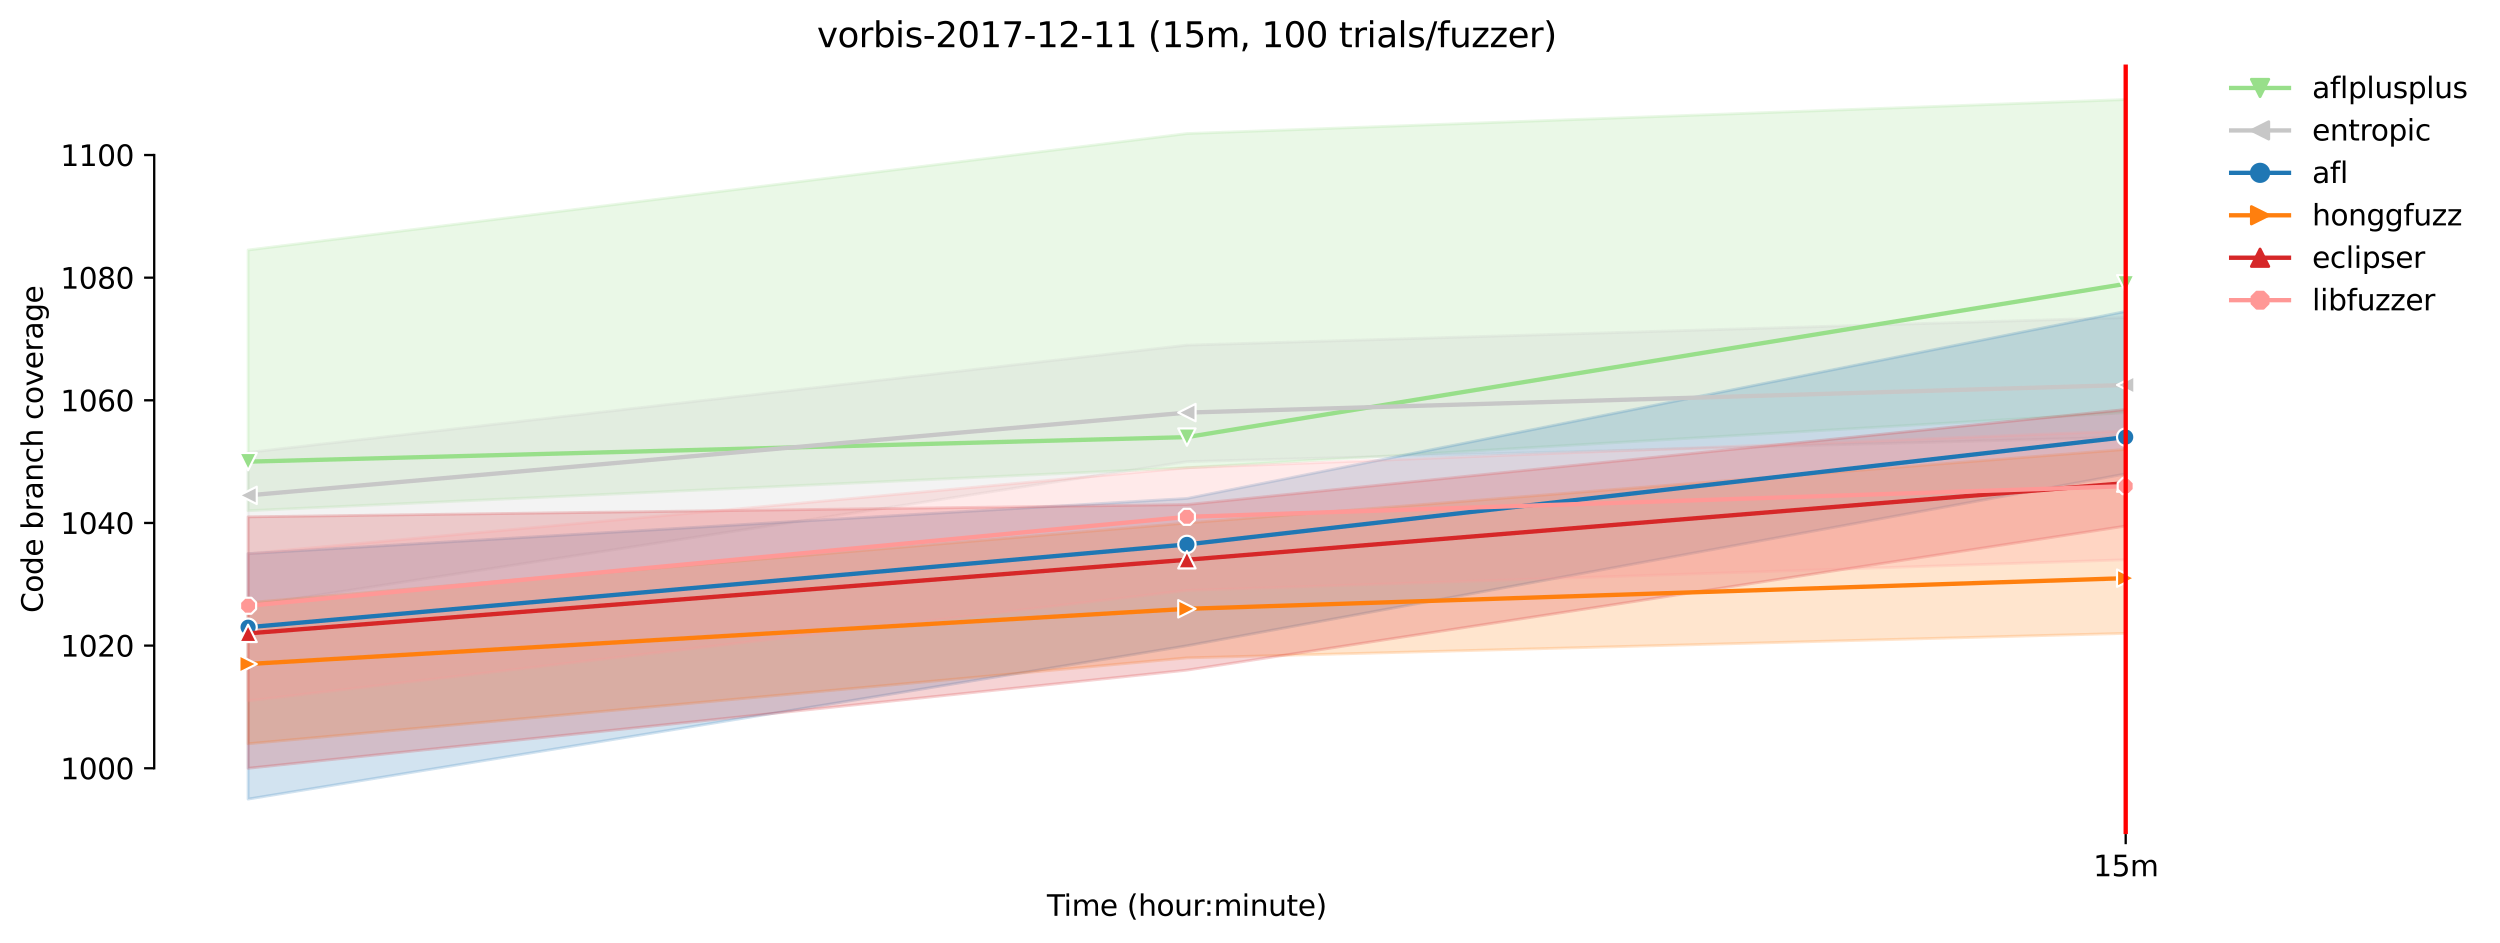 <?xml version="1.0" encoding="utf-8" standalone="no"?>
<!DOCTYPE svg PUBLIC "-//W3C//DTD SVG 1.1//EN"
  "http://www.w3.org/Graphics/SVG/1.1/DTD/svg11.dtd">
<svg height="325.986pt" version="1.1" viewBox="0 0 864.542 325.986" width="864.542pt" xmlns="http://www.w3.org/2000/svg" xmlns:xlink="http://www.w3.org/1999/xlink">
 <defs>
  <style type="text/css">*{stroke-linecap:butt;stroke-linejoin:round;}</style>
 </defs>
 <g id="figure_1">
  <g id="patch_1">
   <path d="M 0 325.986 
L 864.542 325.986 
L 864.542 0 
L 0 0 
z
" style="fill:#ffffff;"/>
  </g>
  <g id="axes_1">
   <g id="patch_2">
    <path d="M 53.328 288.43 
L 767.568 288.43 
L 767.568 22.318 
L 53.328 22.318 
z
" style="fill:#ffffff;"/>
   </g>
   <g id="PolyCollection_1">
    <defs>
     <path d="M 85.794 -239.535 
L 85.794 -149.379 
L 410.448 -164.224 
L 735.103 -183.31 
L 735.103 -291.572 
L 735.103 -291.572 
L 410.448 -279.802 
L 85.794 -239.535 
z
" id="mddd2f429dd" style="stroke:#98df8a;stroke-opacity:0.2;"/>
    </defs>
    <g clip-path="url(#p29a393c070)">
     <use style="fill:#98df8a;fill-opacity:0.2;stroke:#98df8a;stroke-opacity:0.2;" x="0" xlink:href="#mddd2f429dd" y="325.986"/>
    </g>
   </g>
   <g id="PolyCollection_2">
    <defs>
     <path d="M 85.794 -169.525 
L 85.794 -116.481 
L 410.448 -166.344 
L 735.103 -174.827 
L 735.103 -216.181 
L 735.103 -216.181 
L 410.448 -206.638 
L 85.794 -169.525 
z
" id="m73297ce5ed" style="stroke:#c7c7c7;stroke-opacity:0.2;"/>
    </defs>
    <g clip-path="url(#p29a393c070)">
     <use style="fill:#c7c7c7;fill-opacity:0.2;stroke:#c7c7c7;stroke-opacity:0.2;" x="0" xlink:href="#m73297ce5ed" y="325.986"/>
    </g>
   </g>
   <g id="PolyCollection_3">
    <defs>
     <path d="M 85.794 -134.534 
L 85.794 -49.652 
L 410.448 -102.67 
L 735.103 -162.103 
L 735.103 -218.302 
L 735.103 -218.302 
L 410.448 -153.62 
L 85.794 -134.534 
z
" id="m13f1d91899" style="stroke:#1f77b4;stroke-opacity:0.2;"/>
    </defs>
    <g clip-path="url(#p29a393c070)">
     <use style="fill:#1f77b4;fill-opacity:0.2;stroke:#1f77b4;stroke-opacity:0.2;" x="0" xlink:href="#m13f1d91899" y="325.986"/>
    </g>
   </g>
   <g id="PolyCollection_4">
    <defs>
     <path d="M 85.794 -117.568 
L 85.794 -68.792 
L 410.448 -98.482 
L 735.103 -106.964 
L 735.103 -170.586 
L 735.103 -170.586 
L 410.448 -145.137 
L 85.794 -117.568 
z
" id="m0b2e6b5999" style="stroke:#ff7f0e;stroke-opacity:0.2;"/>
    </defs>
    <g clip-path="url(#p29a393c070)">
     <use style="fill:#ff7f0e;fill-opacity:0.2;stroke:#ff7f0e;stroke-opacity:0.2;" x="0" xlink:href="#m0b2e6b5999" y="325.986"/>
    </g>
   </g>
   <g id="PolyCollection_5">
    <defs>
     <path d="M 85.794 -147.258 
L 85.794 -60.309 
L 410.448 -94.24 
L 735.103 -144.077 
L 735.103 -184.37 
L 735.103 -184.37 
L 410.448 -151.499 
L 85.794 -147.258 
z
" id="me56a0da923" style="stroke:#d62728;stroke-opacity:0.2;"/>
    </defs>
    <g clip-path="url(#p29a393c070)">
     <use style="fill:#d62728;fill-opacity:0.2;stroke:#d62728;stroke-opacity:0.2;" x="0" xlink:href="#me56a0da923" y="325.986"/>
    </g>
   </g>
   <g id="PolyCollection_6">
    <defs>
     <path d="M 85.794 -134.534 
L 85.794 -83.637 
L 410.448 -121.809 
L 735.103 -132.413 
L 735.103 -176.948 
L 735.103 -176.948 
L 410.448 -164.224 
L 85.794 -134.534 
z
" id="m6eb86033d0" style="stroke:#ff9896;stroke-opacity:0.2;"/>
    </defs>
    <g clip-path="url(#p29a393c070)">
     <use style="fill:#ff9896;fill-opacity:0.2;stroke:#ff9896;stroke-opacity:0.2;" x="0" xlink:href="#m6eb86033d0" y="325.986"/>
    </g>
   </g>
   <g id="matplotlib.axis_1">
    <g id="xtick_1">
     <g id="line2d_1">
      <defs>
       <path d="M 0 0 
L 0 3.5 
" id="ma47f80b306" style="stroke:#000000;stroke-width:0.8;"/>
      </defs>
      <g>
       <use style="stroke:#000000;stroke-width:0.8;" x="735.103" xlink:href="#ma47f80b306" y="288.43"/>
      </g>
     </g>
     <g id="text_1">
      <!-- 15m -->
      <g transform="translate(723.87 303.029)scale(0.1 -0.1)">
       <defs>
        <path d="M 794 531 
L 1825 531 
L 1825 4091 
L 703 3866 
L 703 4441 
L 1819 4666 
L 2450 4666 
L 2450 531 
L 3481 531 
L 3481 0 
L 794 0 
L 794 531 
z
" id="DejaVuSans-31" transform="scale(0.016)"/>
        <path d="M 691 4666 
L 3169 4666 
L 3169 4134 
L 1269 4134 
L 1269 2991 
Q 1406 3038 1543 3061 
Q 1681 3084 1819 3084 
Q 2600 3084 3056 2656 
Q 3513 2228 3513 1497 
Q 3513 744 3044 326 
Q 2575 -91 1722 -91 
Q 1428 -91 1123 -41 
Q 819 9 494 109 
L 494 744 
Q 775 591 1075 516 
Q 1375 441 1709 441 
Q 2250 441 2565 725 
Q 2881 1009 2881 1497 
Q 2881 1984 2565 2268 
Q 2250 2553 1709 2553 
Q 1456 2553 1204 2497 
Q 953 2441 691 2322 
L 691 4666 
z
" id="DejaVuSans-35" transform="scale(0.016)"/>
        <path d="M 3328 2828 
Q 3544 3216 3844 3400 
Q 4144 3584 4550 3584 
Q 5097 3584 5394 3201 
Q 5691 2819 5691 2113 
L 5691 0 
L 5113 0 
L 5113 2094 
Q 5113 2597 4934 2840 
Q 4756 3084 4391 3084 
Q 3944 3084 3684 2787 
Q 3425 2491 3425 1978 
L 3425 0 
L 2847 0 
L 2847 2094 
Q 2847 2600 2669 2842 
Q 2491 3084 2119 3084 
Q 1678 3084 1418 2786 
Q 1159 2488 1159 1978 
L 1159 0 
L 581 0 
L 581 3500 
L 1159 3500 
L 1159 2956 
Q 1356 3278 1631 3431 
Q 1906 3584 2284 3584 
Q 2666 3584 2933 3390 
Q 3200 3197 3328 2828 
z
" id="DejaVuSans-6d" transform="scale(0.016)"/>
       </defs>
       <use xlink:href="#DejaVuSans-31"/>
       <use x="63.623" xlink:href="#DejaVuSans-35"/>
       <use x="127.246" xlink:href="#DejaVuSans-6d"/>
      </g>
     </g>
    </g>
    <g id="text_2">
     <!-- Time (hour:minute) -->
     <g transform="translate(362.041 316.707)scale(0.1 -0.1)">
      <defs>
       <path d="M -19 4666 
L 3928 4666 
L 3928 4134 
L 2272 4134 
L 2272 0 
L 1638 0 
L 1638 4134 
L -19 4134 
L -19 4666 
z
" id="DejaVuSans-54" transform="scale(0.016)"/>
       <path d="M 603 3500 
L 1178 3500 
L 1178 0 
L 603 0 
L 603 3500 
z
M 603 4863 
L 1178 4863 
L 1178 4134 
L 603 4134 
L 603 4863 
z
" id="DejaVuSans-69" transform="scale(0.016)"/>
       <path d="M 3597 1894 
L 3597 1613 
L 953 1613 
Q 991 1019 1311 708 
Q 1631 397 2203 397 
Q 2534 397 2845 478 
Q 3156 559 3463 722 
L 3463 178 
Q 3153 47 2828 -22 
Q 2503 -91 2169 -91 
Q 1331 -91 842 396 
Q 353 884 353 1716 
Q 353 2575 817 3079 
Q 1281 3584 2069 3584 
Q 2775 3584 3186 3129 
Q 3597 2675 3597 1894 
z
M 3022 2063 
Q 3016 2534 2758 2815 
Q 2500 3097 2075 3097 
Q 1594 3097 1305 2825 
Q 1016 2553 972 2059 
L 3022 2063 
z
" id="DejaVuSans-65" transform="scale(0.016)"/>
       <path id="DejaVuSans-20" transform="scale(0.016)"/>
       <path d="M 1984 4856 
Q 1566 4138 1362 3434 
Q 1159 2731 1159 2009 
Q 1159 1288 1364 580 
Q 1569 -128 1984 -844 
L 1484 -844 
Q 1016 -109 783 600 
Q 550 1309 550 2009 
Q 550 2706 781 3412 
Q 1013 4119 1484 4856 
L 1984 4856 
z
" id="DejaVuSans-28" transform="scale(0.016)"/>
       <path d="M 3513 2113 
L 3513 0 
L 2938 0 
L 2938 2094 
Q 2938 2591 2744 2837 
Q 2550 3084 2163 3084 
Q 1697 3084 1428 2787 
Q 1159 2491 1159 1978 
L 1159 0 
L 581 0 
L 581 4863 
L 1159 4863 
L 1159 2956 
Q 1366 3272 1645 3428 
Q 1925 3584 2291 3584 
Q 2894 3584 3203 3211 
Q 3513 2838 3513 2113 
z
" id="DejaVuSans-68" transform="scale(0.016)"/>
       <path d="M 1959 3097 
Q 1497 3097 1228 2736 
Q 959 2375 959 1747 
Q 959 1119 1226 758 
Q 1494 397 1959 397 
Q 2419 397 2687 759 
Q 2956 1122 2956 1747 
Q 2956 2369 2687 2733 
Q 2419 3097 1959 3097 
z
M 1959 3584 
Q 2709 3584 3137 3096 
Q 3566 2609 3566 1747 
Q 3566 888 3137 398 
Q 2709 -91 1959 -91 
Q 1206 -91 779 398 
Q 353 888 353 1747 
Q 353 2609 779 3096 
Q 1206 3584 1959 3584 
z
" id="DejaVuSans-6f" transform="scale(0.016)"/>
       <path d="M 544 1381 
L 544 3500 
L 1119 3500 
L 1119 1403 
Q 1119 906 1312 657 
Q 1506 409 1894 409 
Q 2359 409 2629 706 
Q 2900 1003 2900 1516 
L 2900 3500 
L 3475 3500 
L 3475 0 
L 2900 0 
L 2900 538 
Q 2691 219 2414 64 
Q 2138 -91 1772 -91 
Q 1169 -91 856 284 
Q 544 659 544 1381 
z
M 1991 3584 
L 1991 3584 
z
" id="DejaVuSans-75" transform="scale(0.016)"/>
       <path d="M 2631 2963 
Q 2534 3019 2420 3045 
Q 2306 3072 2169 3072 
Q 1681 3072 1420 2755 
Q 1159 2438 1159 1844 
L 1159 0 
L 581 0 
L 581 3500 
L 1159 3500 
L 1159 2956 
Q 1341 3275 1631 3429 
Q 1922 3584 2338 3584 
Q 2397 3584 2469 3576 
Q 2541 3569 2628 3553 
L 2631 2963 
z
" id="DejaVuSans-72" transform="scale(0.016)"/>
       <path d="M 750 794 
L 1409 794 
L 1409 0 
L 750 0 
L 750 794 
z
M 750 3309 
L 1409 3309 
L 1409 2516 
L 750 2516 
L 750 3309 
z
" id="DejaVuSans-3a" transform="scale(0.016)"/>
       <path d="M 3513 2113 
L 3513 0 
L 2938 0 
L 2938 2094 
Q 2938 2591 2744 2837 
Q 2550 3084 2163 3084 
Q 1697 3084 1428 2787 
Q 1159 2491 1159 1978 
L 1159 0 
L 581 0 
L 581 3500 
L 1159 3500 
L 1159 2956 
Q 1366 3272 1645 3428 
Q 1925 3584 2291 3584 
Q 2894 3584 3203 3211 
Q 3513 2838 3513 2113 
z
" id="DejaVuSans-6e" transform="scale(0.016)"/>
       <path d="M 1172 4494 
L 1172 3500 
L 2356 3500 
L 2356 3053 
L 1172 3053 
L 1172 1153 
Q 1172 725 1289 603 
Q 1406 481 1766 481 
L 2356 481 
L 2356 0 
L 1766 0 
Q 1100 0 847 248 
Q 594 497 594 1153 
L 594 3053 
L 172 3053 
L 172 3500 
L 594 3500 
L 594 4494 
L 1172 4494 
z
" id="DejaVuSans-74" transform="scale(0.016)"/>
       <path d="M 513 4856 
L 1013 4856 
Q 1481 4119 1714 3412 
Q 1947 2706 1947 2009 
Q 1947 1309 1714 600 
Q 1481 -109 1013 -844 
L 513 -844 
Q 928 -128 1133 580 
Q 1338 1288 1338 2009 
Q 1338 2731 1133 3434 
Q 928 4138 513 4856 
z
" id="DejaVuSans-29" transform="scale(0.016)"/>
      </defs>
      <use xlink:href="#DejaVuSans-54"/>
      <use x="57.959" xlink:href="#DejaVuSans-69"/>
      <use x="85.742" xlink:href="#DejaVuSans-6d"/>
      <use x="183.154" xlink:href="#DejaVuSans-65"/>
      <use x="244.678" xlink:href="#DejaVuSans-20"/>
      <use x="276.465" xlink:href="#DejaVuSans-28"/>
      <use x="315.479" xlink:href="#DejaVuSans-68"/>
      <use x="378.857" xlink:href="#DejaVuSans-6f"/>
      <use x="440.039" xlink:href="#DejaVuSans-75"/>
      <use x="503.418" xlink:href="#DejaVuSans-72"/>
      <use x="542.781" xlink:href="#DejaVuSans-3a"/>
      <use x="576.473" xlink:href="#DejaVuSans-6d"/>
      <use x="673.885" xlink:href="#DejaVuSans-69"/>
      <use x="701.668" xlink:href="#DejaVuSans-6e"/>
      <use x="765.047" xlink:href="#DejaVuSans-75"/>
      <use x="828.426" xlink:href="#DejaVuSans-74"/>
      <use x="867.635" xlink:href="#DejaVuSans-65"/>
      <use x="929.158" xlink:href="#DejaVuSans-29"/>
     </g>
    </g>
   </g>
   <g id="matplotlib.axis_2">
    <g id="ytick_1">
     <g id="line2d_2">
      <defs>
       <path d="M 0 0 
L -3.5 0 
" id="m105103126a" style="stroke:#000000;stroke-width:0.8;"/>
      </defs>
      <g>
       <use style="stroke:#000000;stroke-width:0.8;" x="53.328" xlink:href="#m105103126a" y="265.678"/>
      </g>
     </g>
     <g id="text_3">
      <!-- 1000 -->
      <g transform="translate(20.878 269.477)scale(0.1 -0.1)">
       <defs>
        <path d="M 2034 4250 
Q 1547 4250 1301 3770 
Q 1056 3291 1056 2328 
Q 1056 1369 1301 889 
Q 1547 409 2034 409 
Q 2525 409 2770 889 
Q 3016 1369 3016 2328 
Q 3016 3291 2770 3770 
Q 2525 4250 2034 4250 
z
M 2034 4750 
Q 2819 4750 3233 4129 
Q 3647 3509 3647 2328 
Q 3647 1150 3233 529 
Q 2819 -91 2034 -91 
Q 1250 -91 836 529 
Q 422 1150 422 2328 
Q 422 3509 836 4129 
Q 1250 4750 2034 4750 
z
" id="DejaVuSans-30" transform="scale(0.016)"/>
       </defs>
       <use xlink:href="#DejaVuSans-31"/>
       <use x="63.623" xlink:href="#DejaVuSans-30"/>
       <use x="127.246" xlink:href="#DejaVuSans-30"/>
       <use x="190.869" xlink:href="#DejaVuSans-30"/>
      </g>
     </g>
    </g>
    <g id="ytick_2">
     <g id="line2d_3">
      <g>
       <use style="stroke:#000000;stroke-width:0.8;" x="53.328" xlink:href="#m105103126a" y="223.263"/>
      </g>
     </g>
     <g id="text_4">
      <!-- 1020 -->
      <g transform="translate(20.878 227.063)scale(0.1 -0.1)">
       <defs>
        <path d="M 1228 531 
L 3431 531 
L 3431 0 
L 469 0 
L 469 531 
Q 828 903 1448 1529 
Q 2069 2156 2228 2338 
Q 2531 2678 2651 2914 
Q 2772 3150 2772 3378 
Q 2772 3750 2511 3984 
Q 2250 4219 1831 4219 
Q 1534 4219 1204 4116 
Q 875 4013 500 3803 
L 500 4441 
Q 881 4594 1212 4672 
Q 1544 4750 1819 4750 
Q 2544 4750 2975 4387 
Q 3406 4025 3406 3419 
Q 3406 3131 3298 2873 
Q 3191 2616 2906 2266 
Q 2828 2175 2409 1742 
Q 1991 1309 1228 531 
z
" id="DejaVuSans-32" transform="scale(0.016)"/>
       </defs>
       <use xlink:href="#DejaVuSans-31"/>
       <use x="63.623" xlink:href="#DejaVuSans-30"/>
       <use x="127.246" xlink:href="#DejaVuSans-32"/>
       <use x="190.869" xlink:href="#DejaVuSans-30"/>
      </g>
     </g>
    </g>
    <g id="ytick_3">
     <g id="line2d_4">
      <g>
       <use style="stroke:#000000;stroke-width:0.8;" x="53.328" xlink:href="#m105103126a" y="180.849"/>
      </g>
     </g>
     <g id="text_5">
      <!-- 1040 -->
      <g transform="translate(20.878 184.648)scale(0.1 -0.1)">
       <defs>
        <path d="M 2419 4116 
L 825 1625 
L 2419 1625 
L 2419 4116 
z
M 2253 4666 
L 3047 4666 
L 3047 1625 
L 3713 1625 
L 3713 1100 
L 3047 1100 
L 3047 0 
L 2419 0 
L 2419 1100 
L 313 1100 
L 313 1709 
L 2253 4666 
z
" id="DejaVuSans-34" transform="scale(0.016)"/>
       </defs>
       <use xlink:href="#DejaVuSans-31"/>
       <use x="63.623" xlink:href="#DejaVuSans-30"/>
       <use x="127.246" xlink:href="#DejaVuSans-34"/>
       <use x="190.869" xlink:href="#DejaVuSans-30"/>
      </g>
     </g>
    </g>
    <g id="ytick_4">
     <g id="line2d_5">
      <g>
       <use style="stroke:#000000;stroke-width:0.8;" x="53.328" xlink:href="#m105103126a" y="138.435"/>
      </g>
     </g>
     <g id="text_6">
      <!-- 1060 -->
      <g transform="translate(20.878 142.234)scale(0.1 -0.1)">
       <defs>
        <path d="M 2113 2584 
Q 1688 2584 1439 2293 
Q 1191 2003 1191 1497 
Q 1191 994 1439 701 
Q 1688 409 2113 409 
Q 2538 409 2786 701 
Q 3034 994 3034 1497 
Q 3034 2003 2786 2293 
Q 2538 2584 2113 2584 
z
M 3366 4563 
L 3366 3988 
Q 3128 4100 2886 4159 
Q 2644 4219 2406 4219 
Q 1781 4219 1451 3797 
Q 1122 3375 1075 2522 
Q 1259 2794 1537 2939 
Q 1816 3084 2150 3084 
Q 2853 3084 3261 2657 
Q 3669 2231 3669 1497 
Q 3669 778 3244 343 
Q 2819 -91 2113 -91 
Q 1303 -91 875 529 
Q 447 1150 447 2328 
Q 447 3434 972 4092 
Q 1497 4750 2381 4750 
Q 2619 4750 2861 4703 
Q 3103 4656 3366 4563 
z
" id="DejaVuSans-36" transform="scale(0.016)"/>
       </defs>
       <use xlink:href="#DejaVuSans-31"/>
       <use x="63.623" xlink:href="#DejaVuSans-30"/>
       <use x="127.246" xlink:href="#DejaVuSans-36"/>
       <use x="190.869" xlink:href="#DejaVuSans-30"/>
      </g>
     </g>
    </g>
    <g id="ytick_5">
     <g id="line2d_6">
      <g>
       <use style="stroke:#000000;stroke-width:0.8;" x="53.328" xlink:href="#m105103126a" y="96.021"/>
      </g>
     </g>
     <g id="text_7">
      <!-- 1080 -->
      <g transform="translate(20.878 99.82)scale(0.1 -0.1)">
       <defs>
        <path d="M 2034 2216 
Q 1584 2216 1326 1975 
Q 1069 1734 1069 1313 
Q 1069 891 1326 650 
Q 1584 409 2034 409 
Q 2484 409 2743 651 
Q 3003 894 3003 1313 
Q 3003 1734 2745 1975 
Q 2488 2216 2034 2216 
z
M 1403 2484 
Q 997 2584 770 2862 
Q 544 3141 544 3541 
Q 544 4100 942 4425 
Q 1341 4750 2034 4750 
Q 2731 4750 3128 4425 
Q 3525 4100 3525 3541 
Q 3525 3141 3298 2862 
Q 3072 2584 2669 2484 
Q 3125 2378 3379 2068 
Q 3634 1759 3634 1313 
Q 3634 634 3220 271 
Q 2806 -91 2034 -91 
Q 1263 -91 848 271 
Q 434 634 434 1313 
Q 434 1759 690 2068 
Q 947 2378 1403 2484 
z
M 1172 3481 
Q 1172 3119 1398 2916 
Q 1625 2713 2034 2713 
Q 2441 2713 2670 2916 
Q 2900 3119 2900 3481 
Q 2900 3844 2670 4047 
Q 2441 4250 2034 4250 
Q 1625 4250 1398 4047 
Q 1172 3844 1172 3481 
z
" id="DejaVuSans-38" transform="scale(0.016)"/>
       </defs>
       <use xlink:href="#DejaVuSans-31"/>
       <use x="63.623" xlink:href="#DejaVuSans-30"/>
       <use x="127.246" xlink:href="#DejaVuSans-38"/>
       <use x="190.869" xlink:href="#DejaVuSans-30"/>
      </g>
     </g>
    </g>
    <g id="ytick_6">
     <g id="line2d_7">
      <g>
       <use style="stroke:#000000;stroke-width:0.8;" x="53.328" xlink:href="#m105103126a" y="53.607"/>
      </g>
     </g>
     <g id="text_8">
      <!-- 1100 -->
      <g transform="translate(20.878 57.406)scale(0.1 -0.1)">
       <use xlink:href="#DejaVuSans-31"/>
       <use x="63.623" xlink:href="#DejaVuSans-31"/>
       <use x="127.246" xlink:href="#DejaVuSans-30"/>
       <use x="190.869" xlink:href="#DejaVuSans-30"/>
      </g>
     </g>
    </g>
    <g id="text_9">
     <!-- Code branch coverage -->
     <g transform="translate(14.798 211.949)rotate(-90)scale(0.1 -0.1)">
      <defs>
       <path d="M 4122 4306 
L 4122 3641 
Q 3803 3938 3442 4084 
Q 3081 4231 2675 4231 
Q 1875 4231 1450 3742 
Q 1025 3253 1025 2328 
Q 1025 1406 1450 917 
Q 1875 428 2675 428 
Q 3081 428 3442 575 
Q 3803 722 4122 1019 
L 4122 359 
Q 3791 134 3420 21 
Q 3050 -91 2638 -91 
Q 1578 -91 968 557 
Q 359 1206 359 2328 
Q 359 3453 968 4101 
Q 1578 4750 2638 4750 
Q 3056 4750 3426 4639 
Q 3797 4528 4122 4306 
z
" id="DejaVuSans-43" transform="scale(0.016)"/>
       <path d="M 2906 2969 
L 2906 4863 
L 3481 4863 
L 3481 0 
L 2906 0 
L 2906 525 
Q 2725 213 2448 61 
Q 2172 -91 1784 -91 
Q 1150 -91 751 415 
Q 353 922 353 1747 
Q 353 2572 751 3078 
Q 1150 3584 1784 3584 
Q 2172 3584 2448 3432 
Q 2725 3281 2906 2969 
z
M 947 1747 
Q 947 1113 1208 752 
Q 1469 391 1925 391 
Q 2381 391 2643 752 
Q 2906 1113 2906 1747 
Q 2906 2381 2643 2742 
Q 2381 3103 1925 3103 
Q 1469 3103 1208 2742 
Q 947 2381 947 1747 
z
" id="DejaVuSans-64" transform="scale(0.016)"/>
       <path d="M 3116 1747 
Q 3116 2381 2855 2742 
Q 2594 3103 2138 3103 
Q 1681 3103 1420 2742 
Q 1159 2381 1159 1747 
Q 1159 1113 1420 752 
Q 1681 391 2138 391 
Q 2594 391 2855 752 
Q 3116 1113 3116 1747 
z
M 1159 2969 
Q 1341 3281 1617 3432 
Q 1894 3584 2278 3584 
Q 2916 3584 3314 3078 
Q 3713 2572 3713 1747 
Q 3713 922 3314 415 
Q 2916 -91 2278 -91 
Q 1894 -91 1617 61 
Q 1341 213 1159 525 
L 1159 0 
L 581 0 
L 581 4863 
L 1159 4863 
L 1159 2969 
z
" id="DejaVuSans-62" transform="scale(0.016)"/>
       <path d="M 2194 1759 
Q 1497 1759 1228 1600 
Q 959 1441 959 1056 
Q 959 750 1161 570 
Q 1363 391 1709 391 
Q 2188 391 2477 730 
Q 2766 1069 2766 1631 
L 2766 1759 
L 2194 1759 
z
M 3341 1997 
L 3341 0 
L 2766 0 
L 2766 531 
Q 2569 213 2275 61 
Q 1981 -91 1556 -91 
Q 1019 -91 701 211 
Q 384 513 384 1019 
Q 384 1609 779 1909 
Q 1175 2209 1959 2209 
L 2766 2209 
L 2766 2266 
Q 2766 2663 2505 2880 
Q 2244 3097 1772 3097 
Q 1472 3097 1187 3025 
Q 903 2953 641 2809 
L 641 3341 
Q 956 3463 1253 3523 
Q 1550 3584 1831 3584 
Q 2591 3584 2966 3190 
Q 3341 2797 3341 1997 
z
" id="DejaVuSans-61" transform="scale(0.016)"/>
       <path d="M 3122 3366 
L 3122 2828 
Q 2878 2963 2633 3030 
Q 2388 3097 2138 3097 
Q 1578 3097 1268 2742 
Q 959 2388 959 1747 
Q 959 1106 1268 751 
Q 1578 397 2138 397 
Q 2388 397 2633 464 
Q 2878 531 3122 666 
L 3122 134 
Q 2881 22 2623 -34 
Q 2366 -91 2075 -91 
Q 1284 -91 818 406 
Q 353 903 353 1747 
Q 353 2603 823 3093 
Q 1294 3584 2113 3584 
Q 2378 3584 2631 3529 
Q 2884 3475 3122 3366 
z
" id="DejaVuSans-63" transform="scale(0.016)"/>
       <path d="M 191 3500 
L 800 3500 
L 1894 563 
L 2988 3500 
L 3597 3500 
L 2284 0 
L 1503 0 
L 191 3500 
z
" id="DejaVuSans-76" transform="scale(0.016)"/>
       <path d="M 2906 1791 
Q 2906 2416 2648 2759 
Q 2391 3103 1925 3103 
Q 1463 3103 1205 2759 
Q 947 2416 947 1791 
Q 947 1169 1205 825 
Q 1463 481 1925 481 
Q 2391 481 2648 825 
Q 2906 1169 2906 1791 
z
M 3481 434 
Q 3481 -459 3084 -895 
Q 2688 -1331 1869 -1331 
Q 1566 -1331 1297 -1286 
Q 1028 -1241 775 -1147 
L 775 -588 
Q 1028 -725 1275 -790 
Q 1522 -856 1778 -856 
Q 2344 -856 2625 -561 
Q 2906 -266 2906 331 
L 2906 616 
Q 2728 306 2450 153 
Q 2172 0 1784 0 
Q 1141 0 747 490 
Q 353 981 353 1791 
Q 353 2603 747 3093 
Q 1141 3584 1784 3584 
Q 2172 3584 2450 3431 
Q 2728 3278 2906 2969 
L 2906 3500 
L 3481 3500 
L 3481 434 
z
" id="DejaVuSans-67" transform="scale(0.016)"/>
      </defs>
      <use xlink:href="#DejaVuSans-43"/>
      <use x="69.824" xlink:href="#DejaVuSans-6f"/>
      <use x="131.006" xlink:href="#DejaVuSans-64"/>
      <use x="194.482" xlink:href="#DejaVuSans-65"/>
      <use x="256.006" xlink:href="#DejaVuSans-20"/>
      <use x="287.793" xlink:href="#DejaVuSans-62"/>
      <use x="351.27" xlink:href="#DejaVuSans-72"/>
      <use x="392.383" xlink:href="#DejaVuSans-61"/>
      <use x="453.662" xlink:href="#DejaVuSans-6e"/>
      <use x="517.041" xlink:href="#DejaVuSans-63"/>
      <use x="572.021" xlink:href="#DejaVuSans-68"/>
      <use x="635.4" xlink:href="#DejaVuSans-20"/>
      <use x="667.188" xlink:href="#DejaVuSans-63"/>
      <use x="722.168" xlink:href="#DejaVuSans-6f"/>
      <use x="783.35" xlink:href="#DejaVuSans-76"/>
      <use x="842.529" xlink:href="#DejaVuSans-65"/>
      <use x="904.053" xlink:href="#DejaVuSans-72"/>
      <use x="945.166" xlink:href="#DejaVuSans-61"/>
      <use x="1006.445" xlink:href="#DejaVuSans-67"/>
      <use x="1069.922" xlink:href="#DejaVuSans-65"/>
     </g>
    </g>
   </g>
   <g id="line2d_8">
    <path clip-path="url(#p29a393c070)" d="M 85.794 159.642 
L 410.448 151.159 
L 735.103 98.141 
" style="fill:none;stroke:#98df8a;stroke-linecap:square;stroke-width:1.5;"/>
    <defs>
     <path d="M -0 3 
L 3 -3 
L -3 -3 
z
" id="m1c896cb39a" style="stroke:#ffffff;stroke-linejoin:miter;stroke-width:0.75;"/>
    </defs>
    <g clip-path="url(#p29a393c070)">
     <use style="fill:#98df8a;stroke:#ffffff;stroke-linejoin:miter;stroke-width:0.75;" x="85.794" xlink:href="#m1c896cb39a" y="159.642"/>
     <use style="fill:#98df8a;stroke:#ffffff;stroke-linejoin:miter;stroke-width:0.75;" x="410.448" xlink:href="#m1c896cb39a" y="151.159"/>
     <use style="fill:#98df8a;stroke:#ffffff;stroke-linejoin:miter;stroke-width:0.75;" x="735.103" xlink:href="#m1c896cb39a" y="98.141"/>
    </g>
   </g>
   <g id="line2d_9">
    <path clip-path="url(#p29a393c070)" d="M 85.794 171.306 
L 410.448 142.676 
L 735.103 133.133 
" style="fill:none;stroke:#c7c7c7;stroke-linecap:square;stroke-width:1.5;"/>
    <defs>
     <path d="M -3 -0 
L 3 3 
L 3 -3 
z
" id="mf82c87a50e" style="stroke:#ffffff;stroke-linejoin:miter;stroke-width:0.75;"/>
    </defs>
    <g clip-path="url(#p29a393c070)">
     <use style="fill:#c7c7c7;stroke:#ffffff;stroke-linejoin:miter;stroke-width:0.75;" x="85.794" xlink:href="#mf82c87a50e" y="171.306"/>
     <use style="fill:#c7c7c7;stroke:#ffffff;stroke-linejoin:miter;stroke-width:0.75;" x="410.448" xlink:href="#mf82c87a50e" y="142.676"/>
     <use style="fill:#c7c7c7;stroke:#ffffff;stroke-linejoin:miter;stroke-width:0.75;" x="735.103" xlink:href="#mf82c87a50e" y="133.133"/>
    </g>
   </g>
   <g id="line2d_10">
    <path clip-path="url(#p29a393c070)" d="M 85.794 216.901 
L 410.448 188.272 
L 735.103 151.159 
" style="fill:none;stroke:#1f77b4;stroke-linecap:square;stroke-width:1.5;"/>
    <defs>
     <path d="M 0 3 
C 0.796 3 1.559 2.684 2.121 2.121 
C 2.684 1.559 3 0.796 3 0 
C 3 -0.796 2.684 -1.559 2.121 -2.121 
C 1.559 -2.684 0.796 -3 0 -3 
C -0.796 -3 -1.559 -2.684 -2.121 -2.121 
C -2.684 -1.559 -3 -0.796 -3 0 
C -3 0.796 -2.684 1.559 -2.121 2.121 
C -1.559 2.684 -0.796 3 0 3 
z
" id="md91193c553" style="stroke:#ffffff;stroke-width:0.75;"/>
    </defs>
    <g clip-path="url(#p29a393c070)">
     <use style="fill:#1f77b4;stroke:#ffffff;stroke-width:0.75;" x="85.794" xlink:href="#md91193c553" y="216.901"/>
     <use style="fill:#1f77b4;stroke:#ffffff;stroke-width:0.75;" x="410.448" xlink:href="#md91193c553" y="188.272"/>
     <use style="fill:#1f77b4;stroke:#ffffff;stroke-width:0.75;" x="735.103" xlink:href="#md91193c553" y="151.159"/>
    </g>
   </g>
   <g id="line2d_11">
    <path clip-path="url(#p29a393c070)" d="M 85.794 229.625 
L 410.448 210.539 
L 735.103 199.936 
" style="fill:none;stroke:#ff7f0e;stroke-linecap:square;stroke-width:1.5;"/>
    <defs>
     <path d="M 3 0 
L -3 -3 
L -3 3 
z
" id="m77290758df" style="stroke:#ffffff;stroke-linejoin:miter;stroke-width:0.75;"/>
    </defs>
    <g clip-path="url(#p29a393c070)">
     <use style="fill:#ff7f0e;stroke:#ffffff;stroke-linejoin:miter;stroke-width:0.75;" x="85.794" xlink:href="#m77290758df" y="229.625"/>
     <use style="fill:#ff7f0e;stroke:#ffffff;stroke-linejoin:miter;stroke-width:0.75;" x="410.448" xlink:href="#m77290758df" y="210.539"/>
     <use style="fill:#ff7f0e;stroke:#ffffff;stroke-linejoin:miter;stroke-width:0.75;" x="735.103" xlink:href="#m77290758df" y="199.936"/>
    </g>
   </g>
   <g id="line2d_12">
    <path clip-path="url(#p29a393c070)" d="M 85.794 219.022 
L 410.448 193.573 
L 735.103 167.065 
" style="fill:none;stroke:#d62728;stroke-linecap:square;stroke-width:1.5;"/>
    <defs>
     <path d="M 0 -3 
L -3 3 
L 3 3 
z
" id="m2d5462d687" style="stroke:#ffffff;stroke-linejoin:miter;stroke-width:0.75;"/>
    </defs>
    <g clip-path="url(#p29a393c070)">
     <use style="fill:#d62728;stroke:#ffffff;stroke-linejoin:miter;stroke-width:0.75;" x="85.794" xlink:href="#m2d5462d687" y="219.022"/>
     <use style="fill:#d62728;stroke:#ffffff;stroke-linejoin:miter;stroke-width:0.75;" x="410.448" xlink:href="#m2d5462d687" y="193.573"/>
     <use style="fill:#d62728;stroke:#ffffff;stroke-linejoin:miter;stroke-width:0.75;" x="735.103" xlink:href="#m2d5462d687" y="167.065"/>
    </g>
   </g>
   <g id="line2d_13">
    <path clip-path="url(#p29a393c070)" d="M 85.794 209.479 
L 410.448 178.728 
L 735.103 168.125 
" style="fill:none;stroke:#ff9896;stroke-linecap:square;stroke-width:1.5;"/>
    <defs>
     <path d="M -1.148 -2.772 
L -2.772 -1.148 
L -2.772 1.148 
L -1.148 2.772 
L 1.148 2.772 
L 2.772 1.148 
L 2.772 -1.148 
L 1.148 -2.772 
z
" id="m7f9688799a" style="stroke:#ffffff;stroke-linejoin:miter;stroke-width:0.75;"/>
    </defs>
    <g clip-path="url(#p29a393c070)">
     <use style="fill:#ff9896;stroke:#ffffff;stroke-linejoin:miter;stroke-width:0.75;" x="85.794" xlink:href="#m7f9688799a" y="209.479"/>
     <use style="fill:#ff9896;stroke:#ffffff;stroke-linejoin:miter;stroke-width:0.75;" x="410.448" xlink:href="#m7f9688799a" y="178.728"/>
     <use style="fill:#ff9896;stroke:#ffffff;stroke-linejoin:miter;stroke-width:0.75;" x="735.103" xlink:href="#m7f9688799a" y="168.125"/>
    </g>
   </g>
   <g id="line2d_14"/>
   <g id="line2d_15"/>
   <g id="line2d_16"/>
   <g id="line2d_17"/>
   <g id="line2d_18"/>
   <g id="line2d_19"/>
   <g id="line2d_20">
    <path clip-path="url(#p29a393c070)" d="M 735.103 288.43 
L 735.103 22.318 
" style="fill:none;stroke:#ff0000;stroke-linecap:square;stroke-width:1.5;"/>
   </g>
   <g id="patch_3">
    <path d="M 53.328 265.678 
L 53.328 53.607 
" style="fill:none;stroke:#000000;stroke-linecap:square;stroke-linejoin:miter;stroke-width:0.8;"/>
   </g>
   <g id="patch_4">
    <path d="M 735.103 288.43 
L 735.103 288.43 
" style="fill:none;stroke:#000000;stroke-linecap:square;stroke-linejoin:miter;stroke-width:0.8;"/>
   </g>
   <g id="text_10">
    <!-- vorbis-2017-12-11 (15m, 100 trials/fuzzer) -->
    <g transform="translate(282.535 16.318)scale(0.12 -0.12)">
     <defs>
      <path d="M 2834 3397 
L 2834 2853 
Q 2591 2978 2328 3040 
Q 2066 3103 1784 3103 
Q 1356 3103 1142 2972 
Q 928 2841 928 2578 
Q 928 2378 1081 2264 
Q 1234 2150 1697 2047 
L 1894 2003 
Q 2506 1872 2764 1633 
Q 3022 1394 3022 966 
Q 3022 478 2636 193 
Q 2250 -91 1575 -91 
Q 1294 -91 989 -36 
Q 684 19 347 128 
L 347 722 
Q 666 556 975 473 
Q 1284 391 1588 391 
Q 1994 391 2212 530 
Q 2431 669 2431 922 
Q 2431 1156 2273 1281 
Q 2116 1406 1581 1522 
L 1381 1569 
Q 847 1681 609 1914 
Q 372 2147 372 2553 
Q 372 3047 722 3315 
Q 1072 3584 1716 3584 
Q 2034 3584 2315 3537 
Q 2597 3491 2834 3397 
z
" id="DejaVuSans-73" transform="scale(0.016)"/>
      <path d="M 313 2009 
L 1997 2009 
L 1997 1497 
L 313 1497 
L 313 2009 
z
" id="DejaVuSans-2d" transform="scale(0.016)"/>
      <path d="M 525 4666 
L 3525 4666 
L 3525 4397 
L 1831 0 
L 1172 0 
L 2766 4134 
L 525 4134 
L 525 4666 
z
" id="DejaVuSans-37" transform="scale(0.016)"/>
      <path d="M 750 794 
L 1409 794 
L 1409 256 
L 897 -744 
L 494 -744 
L 750 256 
L 750 794 
z
" id="DejaVuSans-2c" transform="scale(0.016)"/>
      <path d="M 603 4863 
L 1178 4863 
L 1178 0 
L 603 0 
L 603 4863 
z
" id="DejaVuSans-6c" transform="scale(0.016)"/>
      <path d="M 1625 4666 
L 2156 4666 
L 531 -594 
L 0 -594 
L 1625 4666 
z
" id="DejaVuSans-2f" transform="scale(0.016)"/>
      <path d="M 2375 4863 
L 2375 4384 
L 1825 4384 
Q 1516 4384 1395 4259 
Q 1275 4134 1275 3809 
L 1275 3500 
L 2222 3500 
L 2222 3053 
L 1275 3053 
L 1275 0 
L 697 0 
L 697 3053 
L 147 3053 
L 147 3500 
L 697 3500 
L 697 3744 
Q 697 4328 969 4595 
Q 1241 4863 1831 4863 
L 2375 4863 
z
" id="DejaVuSans-66" transform="scale(0.016)"/>
      <path d="M 353 3500 
L 3084 3500 
L 3084 2975 
L 922 459 
L 3084 459 
L 3084 0 
L 275 0 
L 275 525 
L 2438 3041 
L 353 3041 
L 353 3500 
z
" id="DejaVuSans-7a" transform="scale(0.016)"/>
     </defs>
     <use xlink:href="#DejaVuSans-76"/>
     <use x="59.18" xlink:href="#DejaVuSans-6f"/>
     <use x="120.361" xlink:href="#DejaVuSans-72"/>
     <use x="161.475" xlink:href="#DejaVuSans-62"/>
     <use x="224.951" xlink:href="#DejaVuSans-69"/>
     <use x="252.734" xlink:href="#DejaVuSans-73"/>
     <use x="304.834" xlink:href="#DejaVuSans-2d"/>
     <use x="340.918" xlink:href="#DejaVuSans-32"/>
     <use x="404.541" xlink:href="#DejaVuSans-30"/>
     <use x="468.164" xlink:href="#DejaVuSans-31"/>
     <use x="531.787" xlink:href="#DejaVuSans-37"/>
     <use x="595.41" xlink:href="#DejaVuSans-2d"/>
     <use x="631.494" xlink:href="#DejaVuSans-31"/>
     <use x="695.117" xlink:href="#DejaVuSans-32"/>
     <use x="758.74" xlink:href="#DejaVuSans-2d"/>
     <use x="794.824" xlink:href="#DejaVuSans-31"/>
     <use x="858.447" xlink:href="#DejaVuSans-31"/>
     <use x="922.07" xlink:href="#DejaVuSans-20"/>
     <use x="953.857" xlink:href="#DejaVuSans-28"/>
     <use x="992.871" xlink:href="#DejaVuSans-31"/>
     <use x="1056.494" xlink:href="#DejaVuSans-35"/>
     <use x="1120.117" xlink:href="#DejaVuSans-6d"/>
     <use x="1217.529" xlink:href="#DejaVuSans-2c"/>
     <use x="1249.316" xlink:href="#DejaVuSans-20"/>
     <use x="1281.104" xlink:href="#DejaVuSans-31"/>
     <use x="1344.727" xlink:href="#DejaVuSans-30"/>
     <use x="1408.35" xlink:href="#DejaVuSans-30"/>
     <use x="1471.973" xlink:href="#DejaVuSans-20"/>
     <use x="1503.76" xlink:href="#DejaVuSans-74"/>
     <use x="1542.969" xlink:href="#DejaVuSans-72"/>
     <use x="1584.082" xlink:href="#DejaVuSans-69"/>
     <use x="1611.865" xlink:href="#DejaVuSans-61"/>
     <use x="1673.145" xlink:href="#DejaVuSans-6c"/>
     <use x="1700.928" xlink:href="#DejaVuSans-73"/>
     <use x="1753.027" xlink:href="#DejaVuSans-2f"/>
     <use x="1786.719" xlink:href="#DejaVuSans-66"/>
     <use x="1821.924" xlink:href="#DejaVuSans-75"/>
     <use x="1885.303" xlink:href="#DejaVuSans-7a"/>
     <use x="1937.793" xlink:href="#DejaVuSans-7a"/>
     <use x="1990.283" xlink:href="#DejaVuSans-65"/>
     <use x="2051.807" xlink:href="#DejaVuSans-72"/>
     <use x="2092.92" xlink:href="#DejaVuSans-29"/>
    </g>
   </g>
   <g id="legend_1">
    <g id="line2d_21">
     <path d="M 771.568 30.417 
L 791.568 30.417 
" style="fill:none;stroke:#98df8a;stroke-linecap:square;stroke-width:1.5;"/>
    </g>
    <g id="line2d_22">
     <defs>
      <path d="M -0 3 
L 3 -3 
L -3 -3 
z
" id="m25cada8e59" style="stroke:#98df8a;stroke-linejoin:miter;"/>
     </defs>
     <g>
      <use style="fill:#98df8a;stroke:#98df8a;stroke-linejoin:miter;" x="781.568" xlink:href="#m25cada8e59" y="30.417"/>
     </g>
    </g>
    <g id="text_11">
     <!-- aflplusplus -->
     <g transform="translate(799.568 33.917)scale(0.1 -0.1)">
      <defs>
       <path d="M 1159 525 
L 1159 -1331 
L 581 -1331 
L 581 3500 
L 1159 3500 
L 1159 2969 
Q 1341 3281 1617 3432 
Q 1894 3584 2278 3584 
Q 2916 3584 3314 3078 
Q 3713 2572 3713 1747 
Q 3713 922 3314 415 
Q 2916 -91 2278 -91 
Q 1894 -91 1617 61 
Q 1341 213 1159 525 
z
M 3116 1747 
Q 3116 2381 2855 2742 
Q 2594 3103 2138 3103 
Q 1681 3103 1420 2742 
Q 1159 2381 1159 1747 
Q 1159 1113 1420 752 
Q 1681 391 2138 391 
Q 2594 391 2855 752 
Q 3116 1113 3116 1747 
z
" id="DejaVuSans-70" transform="scale(0.016)"/>
      </defs>
      <use xlink:href="#DejaVuSans-61"/>
      <use x="61.279" xlink:href="#DejaVuSans-66"/>
      <use x="96.484" xlink:href="#DejaVuSans-6c"/>
      <use x="124.268" xlink:href="#DejaVuSans-70"/>
      <use x="187.744" xlink:href="#DejaVuSans-6c"/>
      <use x="215.527" xlink:href="#DejaVuSans-75"/>
      <use x="278.906" xlink:href="#DejaVuSans-73"/>
      <use x="331.006" xlink:href="#DejaVuSans-70"/>
      <use x="394.482" xlink:href="#DejaVuSans-6c"/>
      <use x="422.266" xlink:href="#DejaVuSans-75"/>
      <use x="485.645" xlink:href="#DejaVuSans-73"/>
     </g>
    </g>
    <g id="line2d_23">
     <path d="M 771.568 45.095 
L 791.568 45.095 
" style="fill:none;stroke:#c7c7c7;stroke-linecap:square;stroke-width:1.5;"/>
    </g>
    <g id="line2d_24">
     <defs>
      <path d="M -3 -0 
L 3 3 
L 3 -3 
z
" id="mafad5c24c9" style="stroke:#c7c7c7;stroke-linejoin:miter;"/>
     </defs>
     <g>
      <use style="fill:#c7c7c7;stroke:#c7c7c7;stroke-linejoin:miter;" x="781.568" xlink:href="#mafad5c24c9" y="45.095"/>
     </g>
    </g>
    <g id="text_12">
     <!-- entropic -->
     <g transform="translate(799.568 48.595)scale(0.1 -0.1)">
      <use xlink:href="#DejaVuSans-65"/>
      <use x="61.523" xlink:href="#DejaVuSans-6e"/>
      <use x="124.902" xlink:href="#DejaVuSans-74"/>
      <use x="164.111" xlink:href="#DejaVuSans-72"/>
      <use x="202.975" xlink:href="#DejaVuSans-6f"/>
      <use x="264.156" xlink:href="#DejaVuSans-70"/>
      <use x="327.633" xlink:href="#DejaVuSans-69"/>
      <use x="355.416" xlink:href="#DejaVuSans-63"/>
     </g>
    </g>
    <g id="line2d_25">
     <path d="M 771.568 59.773 
L 791.568 59.773 
" style="fill:none;stroke:#1f77b4;stroke-linecap:square;stroke-width:1.5;"/>
    </g>
    <g id="line2d_26">
     <defs>
      <path d="M 0 3 
C 0.796 3 1.559 2.684 2.121 2.121 
C 2.684 1.559 3 0.796 3 0 
C 3 -0.796 2.684 -1.559 2.121 -2.121 
C 1.559 -2.684 0.796 -3 0 -3 
C -0.796 -3 -1.559 -2.684 -2.121 -2.121 
C -2.684 -1.559 -3 -0.796 -3 0 
C -3 0.796 -2.684 1.559 -2.121 2.121 
C -1.559 2.684 -0.796 3 0 3 
z
" id="mde9aa6d1e6" style="stroke:#1f77b4;"/>
     </defs>
     <g>
      <use style="fill:#1f77b4;stroke:#1f77b4;" x="781.568" xlink:href="#mde9aa6d1e6" y="59.773"/>
     </g>
    </g>
    <g id="text_13">
     <!-- afl -->
     <g transform="translate(799.568 63.273)scale(0.1 -0.1)">
      <use xlink:href="#DejaVuSans-61"/>
      <use x="61.279" xlink:href="#DejaVuSans-66"/>
      <use x="96.484" xlink:href="#DejaVuSans-6c"/>
     </g>
    </g>
    <g id="line2d_27">
     <path d="M 771.568 74.451 
L 791.568 74.451 
" style="fill:none;stroke:#ff7f0e;stroke-linecap:square;stroke-width:1.5;"/>
    </g>
    <g id="line2d_28">
     <defs>
      <path d="M 3 0 
L -3 -3 
L -3 3 
z
" id="m490c8978ce" style="stroke:#ff7f0e;stroke-linejoin:miter;"/>
     </defs>
     <g>
      <use style="fill:#ff7f0e;stroke:#ff7f0e;stroke-linejoin:miter;" x="781.568" xlink:href="#m490c8978ce" y="74.451"/>
     </g>
    </g>
    <g id="text_14">
     <!-- honggfuzz -->
     <g transform="translate(799.568 77.951)scale(0.1 -0.1)">
      <use xlink:href="#DejaVuSans-68"/>
      <use x="63.379" xlink:href="#DejaVuSans-6f"/>
      <use x="124.561" xlink:href="#DejaVuSans-6e"/>
      <use x="187.939" xlink:href="#DejaVuSans-67"/>
      <use x="251.416" xlink:href="#DejaVuSans-67"/>
      <use x="314.893" xlink:href="#DejaVuSans-66"/>
      <use x="350.098" xlink:href="#DejaVuSans-75"/>
      <use x="413.477" xlink:href="#DejaVuSans-7a"/>
      <use x="465.967" xlink:href="#DejaVuSans-7a"/>
     </g>
    </g>
    <g id="line2d_29">
     <path d="M 771.568 89.129 
L 791.568 89.129 
" style="fill:none;stroke:#d62728;stroke-linecap:square;stroke-width:1.5;"/>
    </g>
    <g id="line2d_30">
     <defs>
      <path d="M 0 -3 
L -3 3 
L 3 3 
z
" id="me8260d0816" style="stroke:#d62728;stroke-linejoin:miter;"/>
     </defs>
     <g>
      <use style="fill:#d62728;stroke:#d62728;stroke-linejoin:miter;" x="781.568" xlink:href="#me8260d0816" y="89.129"/>
     </g>
    </g>
    <g id="text_15">
     <!-- eclipser -->
     <g transform="translate(799.568 92.629)scale(0.1 -0.1)">
      <use xlink:href="#DejaVuSans-65"/>
      <use x="61.523" xlink:href="#DejaVuSans-63"/>
      <use x="116.504" xlink:href="#DejaVuSans-6c"/>
      <use x="144.287" xlink:href="#DejaVuSans-69"/>
      <use x="172.07" xlink:href="#DejaVuSans-70"/>
      <use x="235.547" xlink:href="#DejaVuSans-73"/>
      <use x="287.646" xlink:href="#DejaVuSans-65"/>
      <use x="349.17" xlink:href="#DejaVuSans-72"/>
     </g>
    </g>
    <g id="line2d_31">
     <path d="M 771.568 103.807 
L 791.568 103.807 
" style="fill:none;stroke:#ff9896;stroke-linecap:square;stroke-width:1.5;"/>
    </g>
    <g id="line2d_32">
     <defs>
      <path d="M -1.148 -2.772 
L -2.772 -1.148 
L -2.772 1.148 
L -1.148 2.772 
L 1.148 2.772 
L 2.772 1.148 
L 2.772 -1.148 
L 1.148 -2.772 
z
" id="m1dd7e15a44" style="stroke:#ff9896;stroke-linejoin:miter;"/>
     </defs>
     <g>
      <use style="fill:#ff9896;stroke:#ff9896;stroke-linejoin:miter;" x="781.568" xlink:href="#m1dd7e15a44" y="103.807"/>
     </g>
    </g>
    <g id="text_16">
     <!-- libfuzzer -->
     <g transform="translate(799.568 107.307)scale(0.1 -0.1)">
      <use xlink:href="#DejaVuSans-6c"/>
      <use x="27.783" xlink:href="#DejaVuSans-69"/>
      <use x="55.566" xlink:href="#DejaVuSans-62"/>
      <use x="119.043" xlink:href="#DejaVuSans-66"/>
      <use x="154.248" xlink:href="#DejaVuSans-75"/>
      <use x="217.627" xlink:href="#DejaVuSans-7a"/>
      <use x="270.117" xlink:href="#DejaVuSans-7a"/>
      <use x="322.607" xlink:href="#DejaVuSans-65"/>
      <use x="384.131" xlink:href="#DejaVuSans-72"/>
     </g>
    </g>
   </g>
  </g>
 </g>
 <defs>
  <clipPath id="p29a393c070">
   <rect height="266.112" width="714.24" x="53.328" y="22.318"/>
  </clipPath>
 </defs>
</svg>
